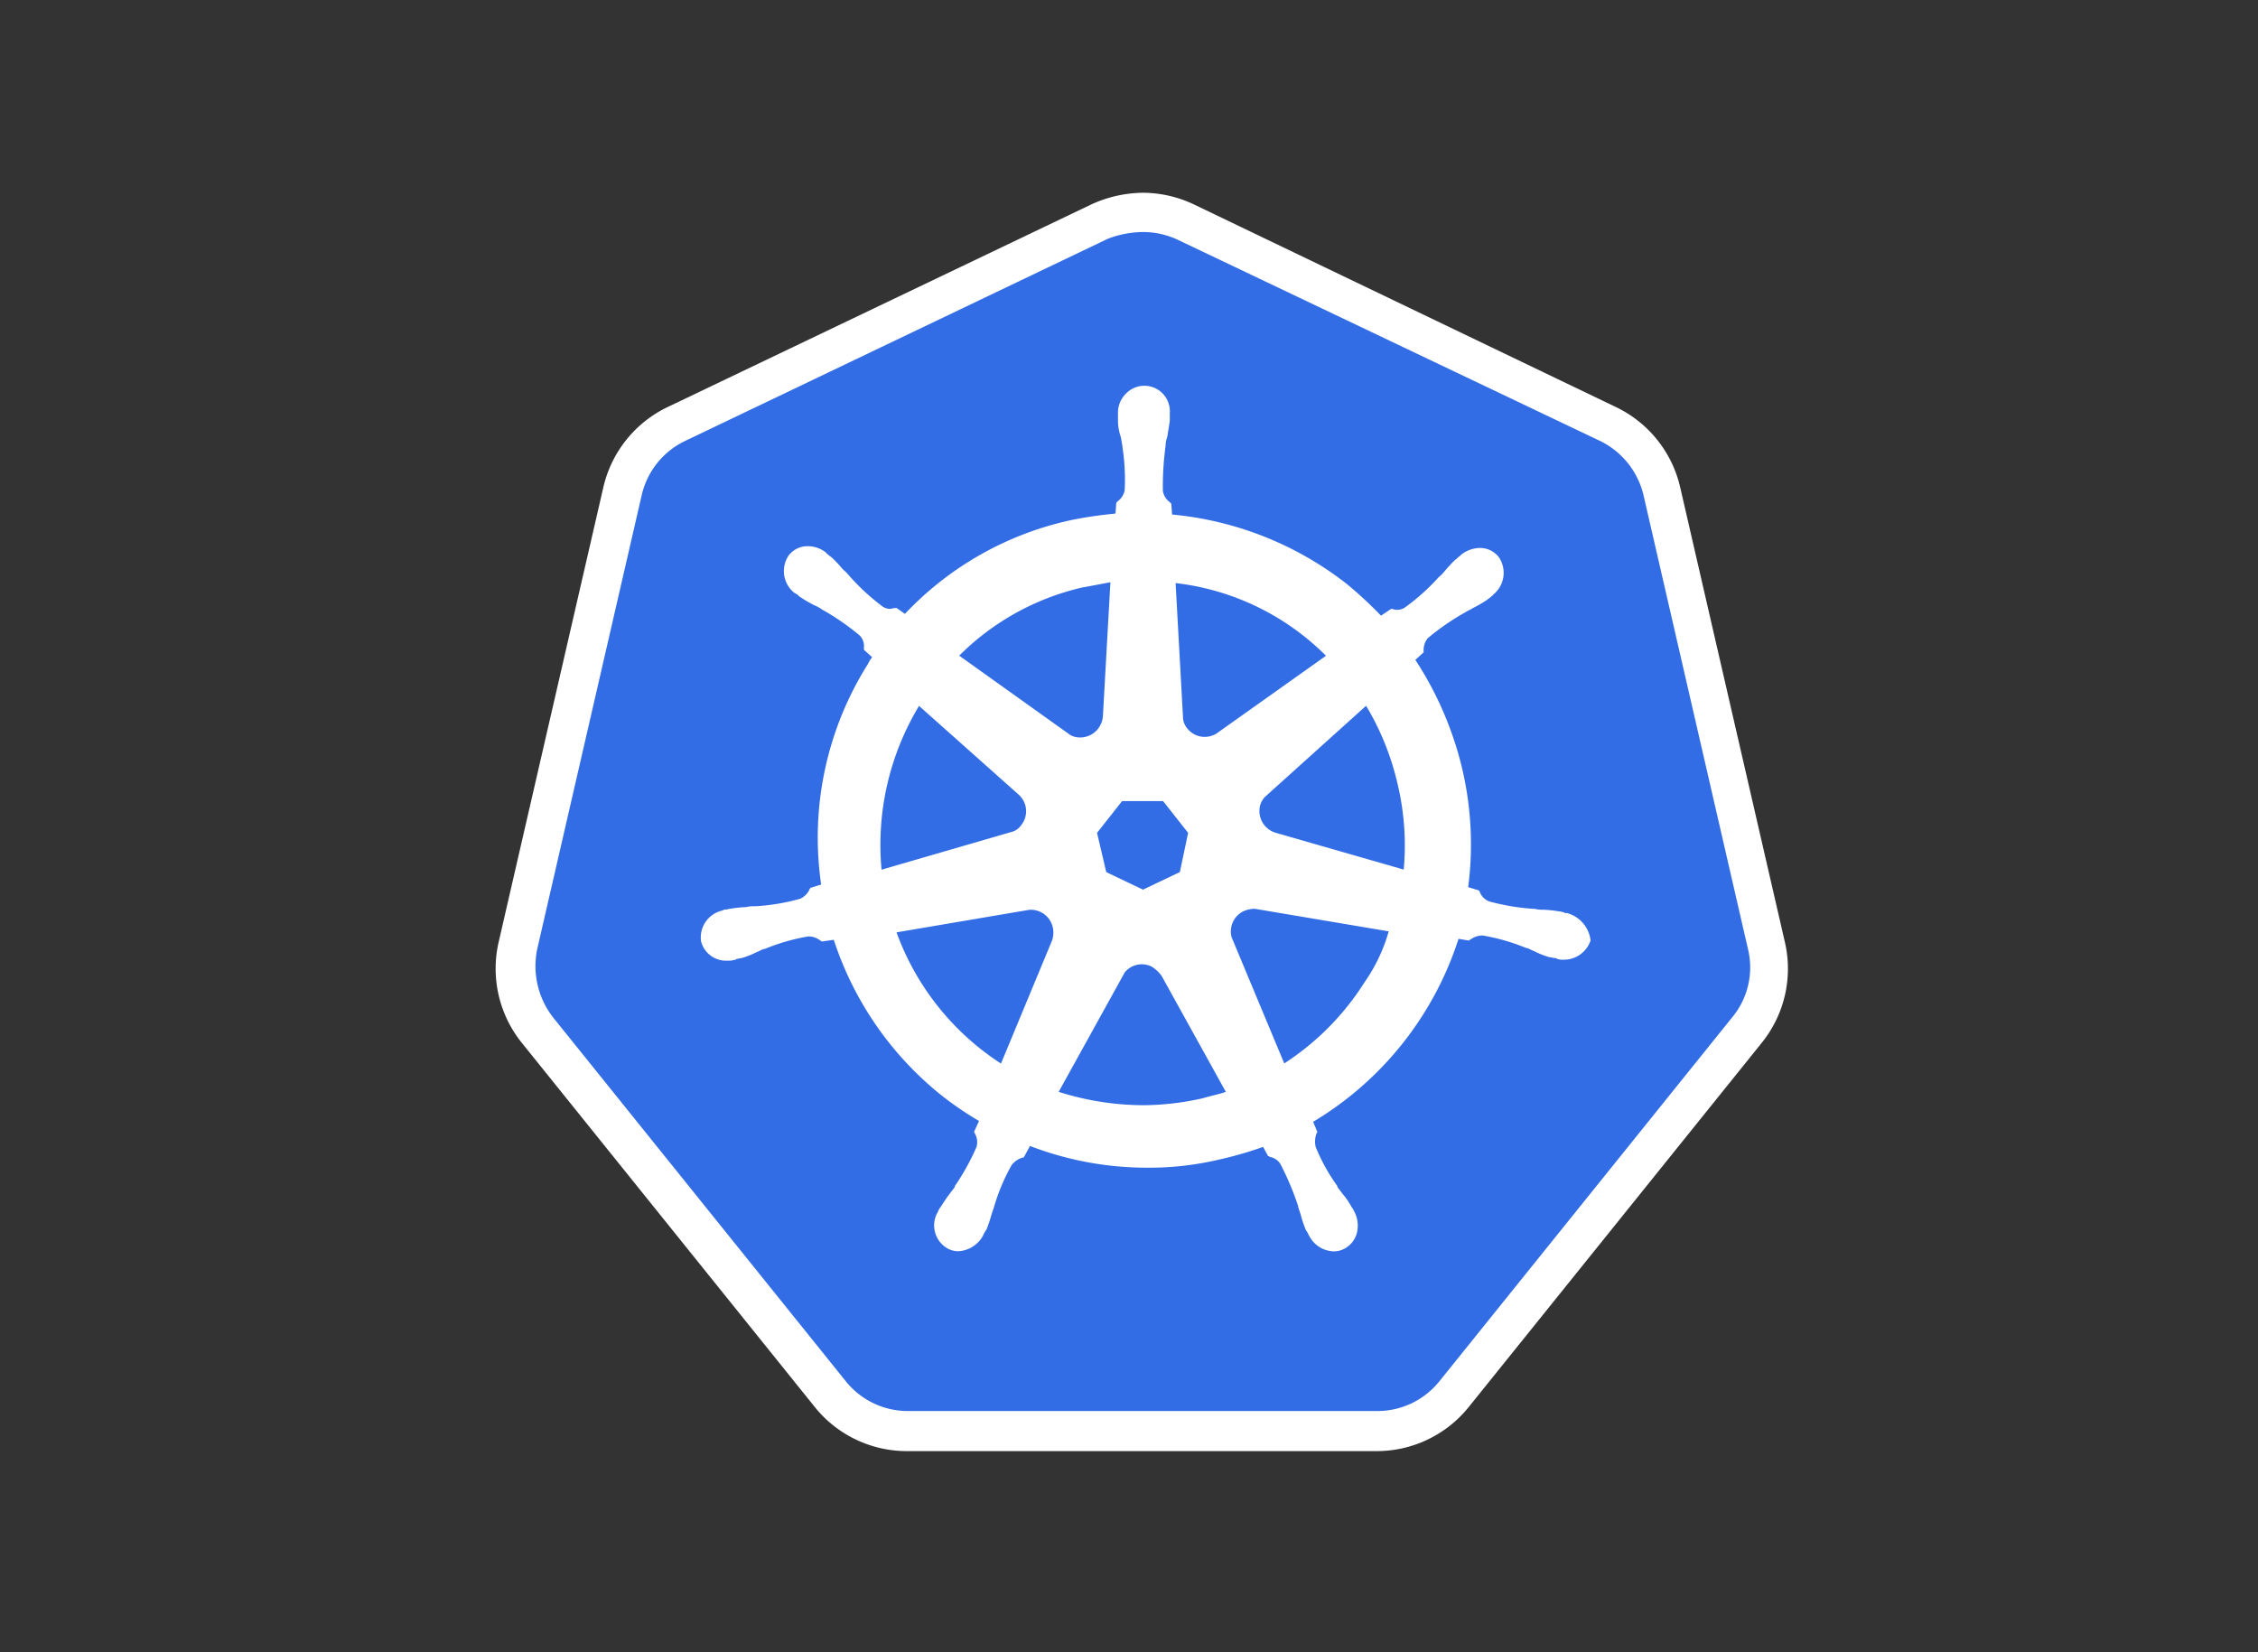 <svg xmlns="http://www.w3.org/2000/svg" xmlns:xlink="http://www.w3.org/1999/xlink" width="82" height="60" viewBox="0 0 82 60">
  <rect x="0" y="0" width="82" height="60" fill="#333333" stroke="none"/>
  <defs>
    <clipPath id="clip-platform-kubernetes">
      <rect width="82" height="60"/>
    </clipPath>
  </defs>
  <g id="platform-kubernetes" clip-path="url(#clip-platform-kubernetes)">
    <g id="kubernets_1_" data-name="kubernets (1)" transform="translate(17.468 6.835)">
      <path id="Path_93" data-name="Path 93" d="M18.8,48.1a3.579,3.579,0,0,1-2.822-1.365l-10.62-13.2a3.563,3.563,0,0,1-.7-3.1L8.45,13.964a3.589,3.589,0,0,1,1.972-2.458L25.776,4.163a3.6,3.6,0,0,1,3.156,0l15.354,7.313a3.589,3.589,0,0,1,1.972,2.458L50.051,30.41a3.661,3.661,0,0,1-.7,3.1L38.733,46.7a3.674,3.674,0,0,1-2.822,1.365L18.8,48.1Z" transform="translate(-3.283 -2.966)" fill="#326de6"/>
      <path id="Path_94" data-name="Path 94" d="M24.041,1.591a2.968,2.968,0,0,1,1.244.273L40.639,9.177a2.947,2.947,0,0,1,1.578,1.972L46.01,27.626a2.837,2.837,0,0,1-.577,2.488l-10.62,13.2a2.891,2.891,0,0,1-2.276,1.092H15.515a2.891,2.891,0,0,1-2.276-1.092l-10.62-13.2a3.037,3.037,0,0,1-.577-2.488L5.835,11.149A2.9,2.9,0,0,1,7.413,9.177L22.767,1.834a3.654,3.654,0,0,1,1.274-.243Zm0-1.426A4.593,4.593,0,0,0,22.16.59L6.806,7.933a4.3,4.3,0,0,0-2.367,2.943L.646,27.353a4.3,4.3,0,0,0,.85,3.7l10.62,13.2a4.287,4.287,0,0,0,3.368,1.608H32.507a4.287,4.287,0,0,0,3.368-1.608l10.62-13.2a4.28,4.28,0,0,0,.85-3.7L43.552,10.876a4.3,4.3,0,0,0-2.367-2.943L25.892.59A4.353,4.353,0,0,0,24.041.165Z" fill="#fff"/>
      <path id="Path_95" data-name="Path 95" d="M72.495,57.465h-.03c-.03,0-.061,0-.061-.03-.061,0-.121-.03-.182-.03a4.15,4.15,0,0,0-.577-.061,1.133,1.133,0,0,1-.3-.031h-.03a8.005,8.005,0,0,1-1.639-.273.592.592,0,0,1-.334-.334c0-.03-.03-.03-.03-.061l-.394-.121a12,12,0,0,0-.212-4.279A12.5,12.5,0,0,0,67,48.271l.3-.273v-.061a.686.686,0,0,1,.152-.455,8.853,8.853,0,0,1,1.366-.941c.091-.061.182-.091.273-.152a4.543,4.543,0,0,0,.516-.3c.03-.03.091-.061.152-.121.03-.03.061-.03.061-.061a1.014,1.014,0,0,0,.212-1.366.863.863,0,0,0-.7-.334,1.128,1.128,0,0,0-.667.243l-.061.061c-.061.03-.091.091-.152.121a5.012,5.012,0,0,0-.394.425,1.4,1.4,0,0,1-.212.212,7.713,7.713,0,0,1-1.214,1.092.489.489,0,0,1-.273.091.383.383,0,0,1-.182-.03h-.061l-.364.243a14.75,14.75,0,0,0-1.244-1.153,12.118,12.118,0,0,0-6.342-2.519l-.03-.394-.061-.061a.635.635,0,0,1-.243-.394A10.66,10.66,0,0,1,57.93,40.5v-.03a1.079,1.079,0,0,1,.061-.3c.03-.182.061-.364.091-.577v-.273a.926.926,0,0,0-1.608-.7.962.962,0,0,0-.273.7v.243a1.768,1.768,0,0,0,.091.577c.03.091.03.182.061.3v.03a7.847,7.847,0,0,1,.091,1.639.635.635,0,0,1-.243.394l-.061.061-.03.394a15.216,15.216,0,0,0-1.639.243,11.7,11.7,0,0,0-6.008,3.4l-.3-.212H48.1c-.061,0-.121.03-.182.03a.49.49,0,0,1-.273-.091,8.045,8.045,0,0,1-1.214-1.123,1.4,1.4,0,0,0-.212-.212,5.017,5.017,0,0,0-.395-.425c-.03-.03-.091-.061-.152-.121-.03-.03-.061-.03-.061-.061a1.06,1.06,0,0,0-.668-.243.863.863,0,0,0-.7.334,1.013,1.013,0,0,0,.212,1.365c.03,0,.03.03.061.03.061.03.091.091.152.121a4.6,4.6,0,0,0,.516.3,1.225,1.225,0,0,1,.273.152,8.847,8.847,0,0,1,1.365.941.557.557,0,0,1,.152.455v.061l.3.273a1.072,1.072,0,0,0-.152.243,11.818,11.818,0,0,0-1.7,8.011l-.394.121c0,.031-.03.031-.03.061a.7.7,0,0,1-.334.334,7.656,7.656,0,0,1-1.638.273H43a1.033,1.033,0,0,0-.3.03,4.149,4.149,0,0,0-.577.061c-.061,0-.121.031-.182.031a.112.112,0,0,0-.091.03,1,1,0,0,0-.789,1.123.935.935,0,0,0,.971.7.666.666,0,0,0,.243-.03c.03,0,.061,0,.061-.03.061,0,.121-.03.182-.03a2.908,2.908,0,0,0,.546-.212c.091-.03.182-.091.273-.121h.03a7.441,7.441,0,0,1,1.578-.455H45a.674.674,0,0,1,.394.152c.03,0,.03.03.061.03l.425-.061a12,12,0,0,0,3.975,5.7,12.307,12.307,0,0,0,1.3.88l-.182.394c0,.031.03.031.03.061a.624.624,0,0,1,.061.486,8.537,8.537,0,0,1-.789,1.426v.03c-.061.091-.121.152-.182.243-.121.152-.213.3-.334.486a.66.66,0,0,0-.091.152.106.106,0,0,1-.03.061.96.96,0,0,0,.394,1.3.808.808,0,0,0,.364.091,1.091,1.091,0,0,0,.91-.577.106.106,0,0,1,.03-.061.668.668,0,0,1,.091-.152,5.7,5.7,0,0,0,.182-.546l.091-.273a7.134,7.134,0,0,1,.637-1.517.78.78,0,0,1,.394-.273c.03,0,.03,0,.061-.03l.213-.394a11.854,11.854,0,0,0,4.248.789,11.017,11.017,0,0,0,2.64-.3,13.482,13.482,0,0,0,1.578-.455l.182.334c.03,0,.03,0,.061.03a.563.563,0,0,1,.394.273,10.391,10.391,0,0,1,.637,1.517v.03l.091.273a3.846,3.846,0,0,0,.182.546c.03.061.061.091.091.152a.106.106,0,0,0,.03.061,1.031,1.031,0,0,0,.91.577.808.808,0,0,0,.364-.091.9.9,0,0,0,.455-.546,1.1,1.1,0,0,0-.061-.759c0-.03-.031-.03-.031-.061a.669.669,0,0,0-.091-.152,2.754,2.754,0,0,0-.334-.486c-.061-.091-.121-.152-.182-.243v-.03a6.794,6.794,0,0,1-.789-1.426.846.846,0,0,1,.03-.485c0-.03.03-.03.03-.061l-.152-.364a12.036,12.036,0,0,0,5.28-6.645l.364.061c.031,0,.031-.03.061-.03a.772.772,0,0,1,.395-.152h.061a7.443,7.443,0,0,1,1.578.455h.03c.091.03.182.091.273.121a2.924,2.924,0,0,0,.546.213c.061,0,.121.03.182.03a.111.111,0,0,1,.091.03.669.669,0,0,0,.243.03,1.021,1.021,0,0,0,.971-.7,1.168,1.168,0,0,0-.88-1ZM58.445,55.978l-1.335.637-1.335-.637-.334-1.426.91-1.153h1.487l.91,1.153-.3,1.426Zm7.92-3.156a9.568,9.568,0,0,1,.212,3.064l-4.643-1.335a.823.823,0,0,1-.577-.971.723.723,0,0,1,.182-.334l3.672-3.308a9.731,9.731,0,0,1,1.153,2.883Zm-2.61-4.7-3.975,2.822a.808.808,0,0,1-1.062-.182.677.677,0,0,1-.152-.334l-.273-4.946a9.21,9.21,0,0,1,5.462,2.64Zm-8.8-2.488c.334-.061.637-.121.971-.182L55.654,50.3a.83.83,0,0,1-.819.789A.722.722,0,0,1,54.471,51l-4.036-2.882a9.257,9.257,0,0,1,4.521-2.488Zm-5.978,4.309,3.611,3.216a.808.808,0,0,1,.091,1.123.606.606,0,0,1-.364.243l-4.7,1.365A9.768,9.768,0,0,1,48.978,49.939Zm-.819,8.223,4.825-.819a.818.818,0,0,1,.85.637.868.868,0,0,1-.03.486l-1.851,4.46a9.565,9.565,0,0,1-3.793-4.764ZM59.235,64.2a9.909,9.909,0,0,1-2.124.243,10.276,10.276,0,0,1-3.064-.485l2.4-4.339a.8.8,0,0,1,.971-.212,1.294,1.294,0,0,1,.364.334l2.336,4.218c-.273.091-.577.152-.88.243Zm5.917-4.218a9.633,9.633,0,0,1-2.913,2.943l-1.912-4.582a.817.817,0,0,1,.425-.941.969.969,0,0,1,.425-.091l4.855.819A6.108,6.108,0,0,1,65.151,59.983Z" transform="translate(-33.069 -31.143)" fill="#fff"/>
    </g>
  </g>
</svg>
